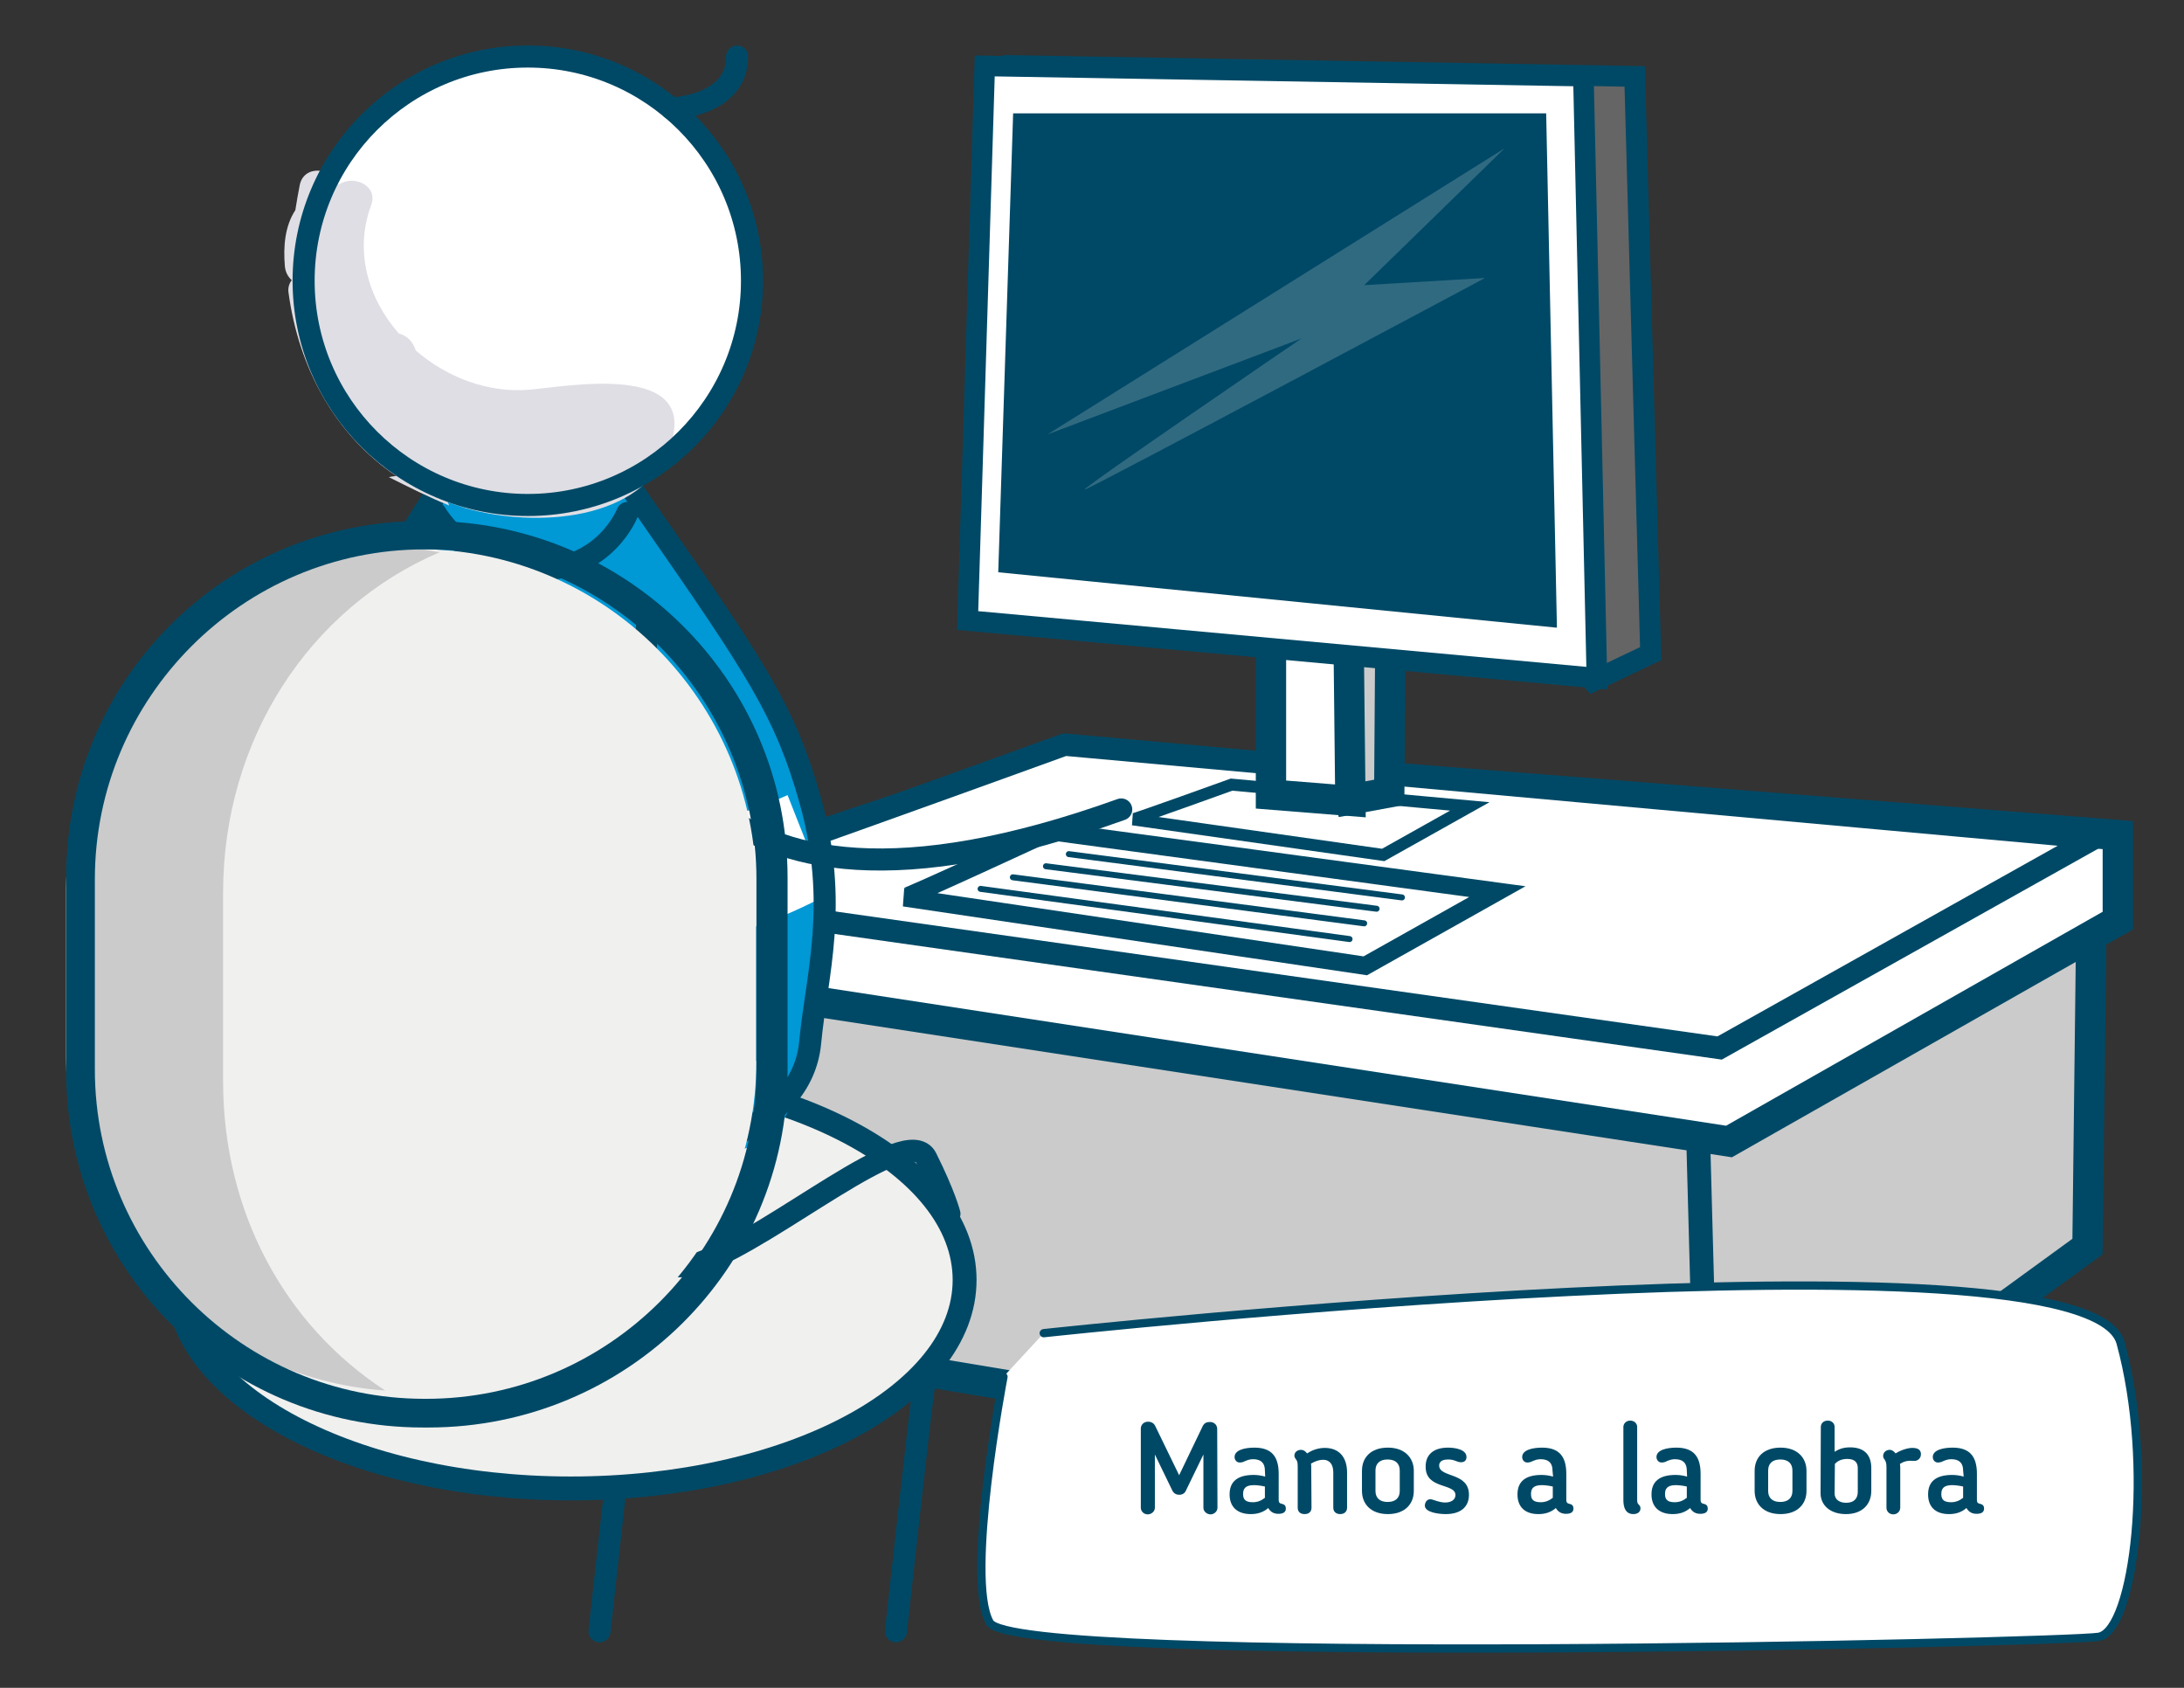 <?xml version="1.0" encoding="utf-8"?>
<!-- Generator: Adobe Illustrator 19.0.0, SVG Export Plug-In . SVG Version: 6.00 Build 0)  -->
<svg version="1.1" id="Capa_1" xmlns="http://www.w3.org/2000/svg" xmlns:xlink="http://www.w3.org/1999/xlink" x="0px" y="0px"
	 viewBox="90 91 792 612" style="enable-background:new 90 91 792 612;" xml:space="preserve">
<rect x="90" y="91" width="792" height="612" fill="#333333" stroke="none"/>
<style type="text/css">
	.st0{fill:#CBCBCB;stroke:#004966;stroke-width:11;stroke-linecap:round;stroke-miterlimit:10;}
	.st1{fill:#FFFFFF;stroke:#004966;stroke-width:11;stroke-linecap:round;stroke-miterlimit:10;}
	.st2{fill:#FFFFFF;stroke:#004966;stroke-width:8.115;stroke-linecap:round;stroke-miterlimit:10;}
	.st3{fill:#FFFFFF;stroke:#004966;stroke-width:4.333;stroke-linecap:round;stroke-miterlimit:10;}
	.st4{fill:#FFFFFF;stroke:#004966;stroke-width:6.596;stroke-linecap:round;stroke-miterlimit:10;}
	.st5{fill:#656565;stroke:#004966;stroke-width:7.575;stroke-linecap:round;stroke-miterlimit:10;}
	.st6{fill:#FFFFFF;stroke:#004966;stroke-width:7.469;stroke-linecap:round;stroke-miterlimit:10;}
	.st7{fill:#004966;}
	.st8{opacity:0.2;fill:#F0F0EF;enable-background:new    ;}
	.st9{fill:none;stroke:#004966;stroke-width:2.166;stroke-linecap:round;stroke-miterlimit:10;}
	.st10{fill:none;stroke:#004966;stroke-width:8.665;stroke-linecap:round;stroke-miterlimit:10;}
	.st11{fill:none;stroke:#004966;stroke-width:8;stroke-linecap:round;stroke-miterlimit:10;}
	.st12{fill:#F0F0EF;stroke:#004966;stroke-width:8.665;stroke-linecap:round;stroke-miterlimit:10;}
	.st13{fill:#0098D5;}
	.st14{fill:#FFFFFF;}
	.st15{fill:none;stroke:#004966;stroke-width:8;stroke-miterlimit:10;}
	.st16{fill:#DFDEE4;}
	.st17{fill:#F0F0EF;}
	.st18{fill:#CBCBCB;}
	.st19{fill:#FFFFFF;stroke:#004966;stroke-width:3;stroke-linecap:round;stroke-miterlimit:10;}
</style>
<g>
	<g>
		<polyline class="st0" points="357.5,439.1 357.5,577 717.8,637 847,543 848.6,408.8 		"/>
		<polygon class="st1" points="321.7,415.5 323,444.5 717,504.9 858,424.8 858,393.8 477.7,363.7 		"/>
		<path class="st2" d="M321.7,415.5c4.1,0,154.4-54.5,154.4-54.5l373.5,33.8L713.6,471L321.7,415.5z"/>
		<path class="st3" d="M500.8,388.1c0.9,0,35.8-12.6,35.8-12.6l86.4,7.9l-31.4,17.6L500.8,388.1z"/>
		<path class="st4" d="M417.9,416.4c1.4,0,53.2-24,53.2-24l161.9,21.9l-47.9,26.9L417.9,416.4z"/>
		<g>
			<g>
				<polygon class="st0" points="593.8,378.3 579.7,380.9 563.5,308.3 594.3,308.3 				"/>
				<polygon class="st1" points="579.7,381.4 550.9,379.1 550.9,308.3 578.9,308.3 				"/>
			</g>
			<polygon class="st5" points="462.6,114.9 667.6,338 688.6,328 682.8,118.7 			"/>
			<polygon class="st6" points="447.1,114.9 440.9,316 669.1,336.9 664.2,118.6 			"/>
			<polygon class="st7" points="457.4,132.1 650.7,132.1 654.6,318.6 452,298.5 			"/>
			<path class="st8" d="M635.6,144.8L469.9,248.5l92.1-34.8c0,0-81.2,55.4-78.6,54.8c2.6-0.6,145.1-76.7,145.1-76.7l-43.8,2.6"/>
		</g>
		<g>
			<line class="st9" x1="477.6" y1="400.7" x2="598.4" y2="416.4"/>
			<line class="st9" x1="469.3" y1="405.1" x2="589.2" y2="420.5"/>
			<line class="st9" x1="457.3" y1="409.1" x2="584.7" y2="425.8"/>
			<line class="st9" x1="445.6" y1="413.3" x2="579.4" y2="431.5"/>
		</g>
		<line class="st10" x1="705.8" y1="502.7" x2="709.3" y2="632.6"/>
	</g>
	<path class="st11" d="M317.5,594.2c-0.8,3.4-10.1,88.3-10.1,88.3"/>
	<path class="st12" d="M439.8,555.1c0,41.8-63.9,75.6-142.8,75.6s-142.8-33.9-142.8-75.6c0-41.7,63.9-75.6,142.8-75.6
		S439.8,513.2,439.8,555.1z"/>
	<g>
		<path class="st13" d="M242.8,283.2c-13.8,24.4-23.6,35.7-39.6,101.3c-6.3,25.8-6,72.4,1.8,110.8c2.8,13.8,21.2,13.6,55.4,19.3
			c18.1,3,39.4,1.1,69.3-3c10.8-1.6,54.2-10.5,57.2-42.6c2.3-24.4,10.6-50.1,0-87.9c-9-31.9-18.9-46.9-58.7-104.1
			c-39.6-56.9-36.5-55.8-36.5-55.8S256.9,258.2,242.8,283.2"/>
		<path class="st13" d="M356.9,508.8c52.4-19.7-12.4-64.2-23.5-107.5c-8.2-31.7,11.5-31.8-7.4-58.7c-7.8-11.1,5.1-30.7-1.1-42.7
			c-5.3-9.9-13.1-4.3-20.8-12.6c-21.1-23-44.4-26.5-56-10.2c-18.9,26.4-33.6,26.7-34.1,59.1c-0.6,39.2-26.2,145.1-18.1,162.2
			c14.8,10.4,30.7,18.8,49.7,21.3C281.5,524.1,322.7,521.5,356.9,508.8"/>
		<path class="st14" d="M382.9,397.8l-7.3-18.5c-57.1,25.7-121,12.4-160.7-1l-13.8,40.6c37.7,15.4,112.5,35.8,186.3-2.1L382.9,397.8
			z"/>
		<path class="st15" d="M239.8,283.2c-13.8,24.4-18.8,20.7-34.8,86.3c-6.3,25.8-7.8,87.4,0,125.8c2.8,13.8,18.2,13.6,52.4,19.3
			c18.1,3,39.4,1.1,69.2-3c10.8-1.6,54.2-10.5,57.2-42.6c2.3-24.4,10.6-50.1,0-87.9c-9-31.9-18.9-46.9-58.7-104.1
			c-39.6-56.9-36.5-55.8-36.5-55.8S253.9,258.2,239.8,283.2z"/>
		<path class="st14" d="M365.7,192.8c0,44.9-36.4,81.3-81.3,81.3s-81.3-36.4-81.3-81.3s36.4-81.3,81.3-81.3S365.7,147.9,365.7,192.8
			"/>
		<path class="st16" d="M231,264c7.2,3.6,14.5,7.3,21.9,10.3c-0.2-0.4-0.3-0.8-0.5-1.2c2.1,0.7,4.1,1.4,6.3,2.1
			c25.2,7.3,64.7,5.1,74.4-22.7c10.5-30.4-37.2-21.4-51-20.2c-15,1.3-30-4.4-41.3-14.2c-1.1-3.5-3.5-5.5-6.2-6.2
			c-11.1-12.7-16.2-29.8-10-46.5c2.7-7.2-6.6-11.2-11.8-7.4c-2.2-6.3-12.6-7.4-14.1,0.1c-0.6,3-1.1,6-1.6,9.1
			c-3.8,5.8-4.4,13.1-3.8,20.3c0.2,2.2,1.1,3.8,2.5,5.1c-0.9,1.1-1.4,2.7-1.2,4.3c3.7,27.7,17.1,51.9,39.1,66.7
			C232.7,263.7,231.8,263.8,231,264"/>
		<path class="st15" d="M362.7,192.8c0,44.9-36.4,81.3-81.3,81.3s-81.3-36.4-81.3-81.3s36.4-81.3,81.3-81.3
			C326.3,111.5,362.7,147.9,362.7,192.8z"/>
		<path class="st11" d="M333.4,130.3c0,0,23.9-0.6,23.9-18.8"/>
		<path class="st11" d="M325.1,314.7c-5.2,30.3,9.5,128,171.5,69.8"/>
		<path class="st11" d="M247.9,277c0,0,11.8,20.6,36.7,20.6c24.9,0,32.9-20.6,32.9-20.6"/>
		<path class="st11" d="M315.7,520.1c0,0,2.5,37.8,28.6,28.6c26.1-9.2,74.9-51.3,81.6-37.8c6.7,13.4,8.4,20.2,8.4,20.2"/>
		<path class="st11" d="M425,594.2c-0.8,3.4-10.1,88.3-10.1,88.3"/>
	</g>
	<g>
		<path class="st17" d="M364.3,475.7c0,67.4-55.1,122.6-122.5,122.6h-6C168.3,598.3,114,543,114,475.7v-62.9
			c0-67.4,54.3-122.7,121.7-122.7h6c67.4,0,122.5,55.2,122.5,122.7V475.7z"/>
		<path class="st18" d="M170.9,483.1v-68.4c0-55.1,30.9-103.1,78.6-123.5c-1.3,0-5.2-1-6.6-1h-7.1C168.3,290.2,114,346.5,114,414
			v59.6c0,64.5,52.3,117.1,115.7,121.6C193,571.3,170.9,530.1,170.9,483.1z"/>
		<path class="st7" d="M375.6,479.4c0,71.7-58.5,129.2-130.2,129.2h-2.1C171.7,608.6,114,551,114,479.4v-70.3
			c0-71.7,57.7-129.2,129.3-129.2h2.1c71.7,0,130.2,57.7,130.2,129.2V479.4z M364.3,409.8c0-65.9-53.9-119.6-119.7-119.6h-0.7
			c-65.9,0-119.5,53.8-119.5,119.6v69c0,65.9,53.7,119.4,119.5,119.4h0.7c65.9,0,119.7-53.7,119.7-119.4V409.8z"/>
	</g>
</g>
<path class="st19" d="M453.9,590.2c0,0-14,73.1-5,89.1c8.7,16,389.4,7.3,402.2,5.2c12.8-2.3,20.1-62,7.9-106.6
	c-12.2-44.6-390.5-3.5-390.5-3.5"/>
<g>
	<path class="st7" d="M531.5,637.7c0,1.3-1.2,2.4-2.5,2.4c-1.4,0-2.6-1.1-2.6-2.4v-19.3l-6.4,13.2c-0.5,1-1.4,1.4-2.4,1.4
		c-1,0-1.9-0.5-2.4-1.4l-6.4-13.2v19.3c0,1.3-1.2,2.4-2.6,2.4c-1.4,0-2.5-1.1-2.5-2.4v-28.7c0-1.4,1.1-2.5,2.6-2.5
		c1.2,0,2.1,0.5,2.6,1.5l8.7,17.9l8.6-17.9c0.6-1.1,1.5-1.4,2.6-1.4c1.5,0,2.6,1.1,2.6,2.5L531.5,637.7L531.5,637.7z"/>
	<path class="st7" d="M548.7,624.2c0-2.7-1.4-4.1-4.3-4.1c-1.2,0-1.9,0.3-2.7,0.6l-0.9,0.4c-0.3,0.1-0.8,0.2-1.2,0.2
		c-1.3,0-1.9-1.1-1.9-2c0-2.5,3.6-3.4,7.2-3.4c6.3,0,8.8,3.3,8.8,9.5v9.4c0,1.2,0.5,1.3,1.2,1.5c1,0.2,1.4,0.8,1.4,1.7
		c0,1.3-1,1.9-2.7,1.9c-1.6,0-2.8-0.6-3.7-2.1c-1.7,1.5-3.8,2.2-6.3,2.2c-5.1,0-7.7-2.8-7.7-7.1v-0.1c0-4.6,2.9-7,8.7-7
		c1.4,0,2.8,0.2,4.2,0.6L548.7,624.2L548.7,624.2z M540.8,632.7v0.1c0,1.9,0.9,2.9,3.5,2.9c1.6,0,3-0.5,4.4-1.6V630
		c-1.3-0.3-2.9-0.5-4-0.5C541.4,629.5,540.8,631,540.8,632.7z"/>
	<path class="st7" d="M565.6,637.7c0,1.3-0.8,2.3-2.5,2.3c-1.7,0-2.5-1-2.5-2.3v-14.9c0-2-0.3-2.1-0.6-2.6c-0.4-0.6-0.6-0.8-0.6-1.4
		c0-1.2,1-2.1,2.4-2.1c0.9,0,1.6,0.5,2.2,1.3c2.1-1.4,4.4-2,6.4-2c5.4,0,8.1,3.6,8.1,8.9v12.8c0,1.3-0.9,2.3-2.5,2.3
		c-1.6,0-2.5-1-2.5-2.3v-12.8c0-2.9-1.3-4.6-3.7-4.6c-1.4,0-2.8,0.5-4.4,1.4c0.1,0.4,0.1,0.8,0.1,1.1L565.6,637.7L565.6,637.7z"/>
	<path class="st7" d="M583.9,631.6v-7.3c0-4.8,3.2-8.4,9.4-8.4c6.1,0,9.4,3.7,9.4,8.4v7.3c0,4.7-3.2,8.4-9.4,8.4
		C587.1,640,583.9,636.3,583.9,631.6z M597.6,631.6v-7.4c0-2.5-1.5-4-4.4-4c-2.9,0-4.4,1.5-4.4,4v7.4c0,2.5,1.5,4,4.4,4
		C596.1,635.6,597.6,634.1,597.6,631.6z"/>
	<path class="st7" d="M615.1,615.9c2.7,0,6.7,0.7,6.7,3.4c0,1.3-0.8,1.9-2,1.9c-1.5,0-2.2-1-4.6-1c-1.2,0-3.3,0.2-3.3,2.2
		c0,4.5,10.8,2.3,10.8,10.6c0,4.3-2.9,7-8.4,7c-2.6,0-7.6-0.6-7.6-3.1c0-0.8,0.6-2.7,2.6-2.2c0.8,0.2,2.8,1.1,4.8,1.1
		c2.1,0,3.7-1,3.7-2.7c0-4.4-10.8-2-10.8-10.2C606.9,618.6,609.7,615.9,615.1,615.9z"/>
	<path class="st7" d="M653,624.2c0-2.7-1.4-4.1-4.3-4.1c-1.2,0-1.9,0.3-2.7,0.6l-0.9,0.4c-0.3,0.1-0.8,0.2-1.2,0.2
		c-1.3,0-1.9-1.1-1.9-2c0-2.5,3.6-3.4,7.2-3.4c6.3,0,8.8,3.3,8.8,9.5v9.4c0,1.2,0.5,1.3,1.2,1.5c1,0.2,1.4,0.8,1.4,1.7
		c0,1.3-1,1.9-2.7,1.9c-1.6,0-2.8-0.6-3.7-2.1c-1.7,1.5-3.8,2.2-6.3,2.2c-5.1,0-7.6-2.8-7.6-7.1v-0.1c0-4.6,2.9-7,8.7-7
		c1.4,0,2.8,0.2,4.2,0.6L653,624.2L653,624.2z M645.2,632.7v0.1c0,1.9,0.9,2.9,3.5,2.9c1.6,0,3-0.5,4.4-1.6V630
		c-1.3-0.3-2.9-0.5-4-0.5C645.8,629.5,645.2,631,645.2,632.7z"/>
	<path class="st7" d="M678.7,634.9v-26.5c0-1.3,1.1-2.3,2.5-2.3c1.4,0,2.5,1,2.5,2.3v26.2c0,1,0,1.4,0.6,2c0.3,0.3,0.6,0.6,0.6,1.3
		c0,1.3-1,2.1-2.6,2.1C680.9,640,678.7,639.4,678.7,634.9z"/>
	<path class="st7" d="M701.7,624.2c0-2.7-1.4-4.1-4.3-4.1c-1.2,0-1.9,0.3-2.7,0.6l-0.9,0.4c-0.3,0.1-0.8,0.2-1.2,0.2
		c-1.3,0-1.9-1.1-1.9-2c0-2.5,3.6-3.4,7.2-3.4c6.3,0,8.8,3.3,8.8,9.5v9.4c0,1.2,0.5,1.3,1.2,1.5c1,0.2,1.4,0.8,1.4,1.7
		c0,1.3-1,1.9-2.7,1.9c-1.6,0-2.8-0.6-3.7-2.1c-1.7,1.5-3.8,2.2-6.3,2.2c-5.1,0-7.7-2.8-7.7-7.1v-0.1c0-4.6,2.9-7,8.7-7
		c1.4,0,2.8,0.2,4.2,0.6L701.7,624.2L701.7,624.2z M693.8,632.7v0.1c0,1.9,0.9,2.9,3.5,2.9c1.6,0,3-0.5,4.4-1.6V630
		c-1.3-0.3-2.9-0.5-4-0.5C694.4,629.5,693.8,631,693.8,632.7z"/>
	<path class="st7" d="M726.3,631.6v-7.3c0-4.8,3.2-8.4,9.4-8.4c6.1,0,9.4,3.7,9.4,8.4v7.3c0,4.7-3.2,8.4-9.4,8.4
		C729.5,640,726.3,636.3,726.3,631.6z M740,631.6v-7.4c0-2.5-1.5-4-4.4-4c-2.9,0-4.4,1.5-4.4,4v7.4c0,2.5,1.5,4,4.4,4
		C738.5,635.6,740,634.1,740,631.6z"/>
	<path class="st7" d="M750.3,608.4c0-1.2,0.9-2.3,2.5-2.3c1.6,0,2.5,1.1,2.5,2.3v9c1.6-1,3.2-1.6,5.6-1.6c5.6,0,7.7,3.2,7.7,7.5v8.3
		c0,4.7-3.1,8.4-9.2,8.4c-5.8,0-9.2-3.3-9.2-7.6L750.3,608.4L750.3,608.4z M755.3,632.5c0,2.1,1.6,3.4,4.2,3.4c2.8,0,4.2-1.5,4.2-4
		v-8.6c0-2.1-1.2-3.3-3.8-3.3c-1.9,0-3.4,0.6-4.5,1.8L755.3,632.5L755.3,632.5z"/>
	<path class="st7" d="M779,621.8c0,0.4,0.1,0.7,0.1,1.1v14.8c0,1.3-1.1,2.4-2.5,2.4c-1.4,0-2.5-1-2.5-2.4v-14.8c0-1.3-0.2-2-0.7-2.7
		c-0.3-0.4-0.5-0.7-0.5-1.3c0-1.3,1.1-2.2,2.4-2.2c0.8,0,1.6,0.6,2.1,1.3c2.1-1.3,4.5-2,6.1-2c2.4,0,3.1,1,3.1,2.3
		c0,1.5-1.2,2.5-2.5,2.4C782.2,620.6,780.9,620.6,779,621.8z"/>
	<path class="st7" d="M801.9,624.2c0-2.7-1.4-4.1-4.3-4.1c-1.2,0-1.9,0.3-2.7,0.6l-0.9,0.4c-0.3,0.1-0.8,0.2-1.2,0.2
		c-1.3,0-1.9-1.1-1.9-2c0-2.5,3.6-3.4,7.2-3.4c6.3,0,8.8,3.3,8.8,9.5v9.4c0,1.2,0.5,1.3,1.2,1.5c1,0.2,1.4,0.8,1.4,1.7
		c0,1.3-1,1.9-2.7,1.9c-1.6,0-2.8-0.6-3.7-2.1c-1.7,1.5-3.8,2.2-6.3,2.2c-5.1,0-7.6-2.8-7.6-7.1v-0.1c0-4.6,2.9-7,8.7-7
		c1.4,0,2.8,0.2,4.2,0.6L801.9,624.2L801.9,624.2z M794,632.7v0.1c0,1.9,0.9,2.9,3.5,2.9c1.6,0,3-0.5,4.4-1.6V630
		c-1.3-0.3-2.9-0.5-4-0.5C794.6,629.5,794,631,794,632.7z"/>
</g>
</svg>
